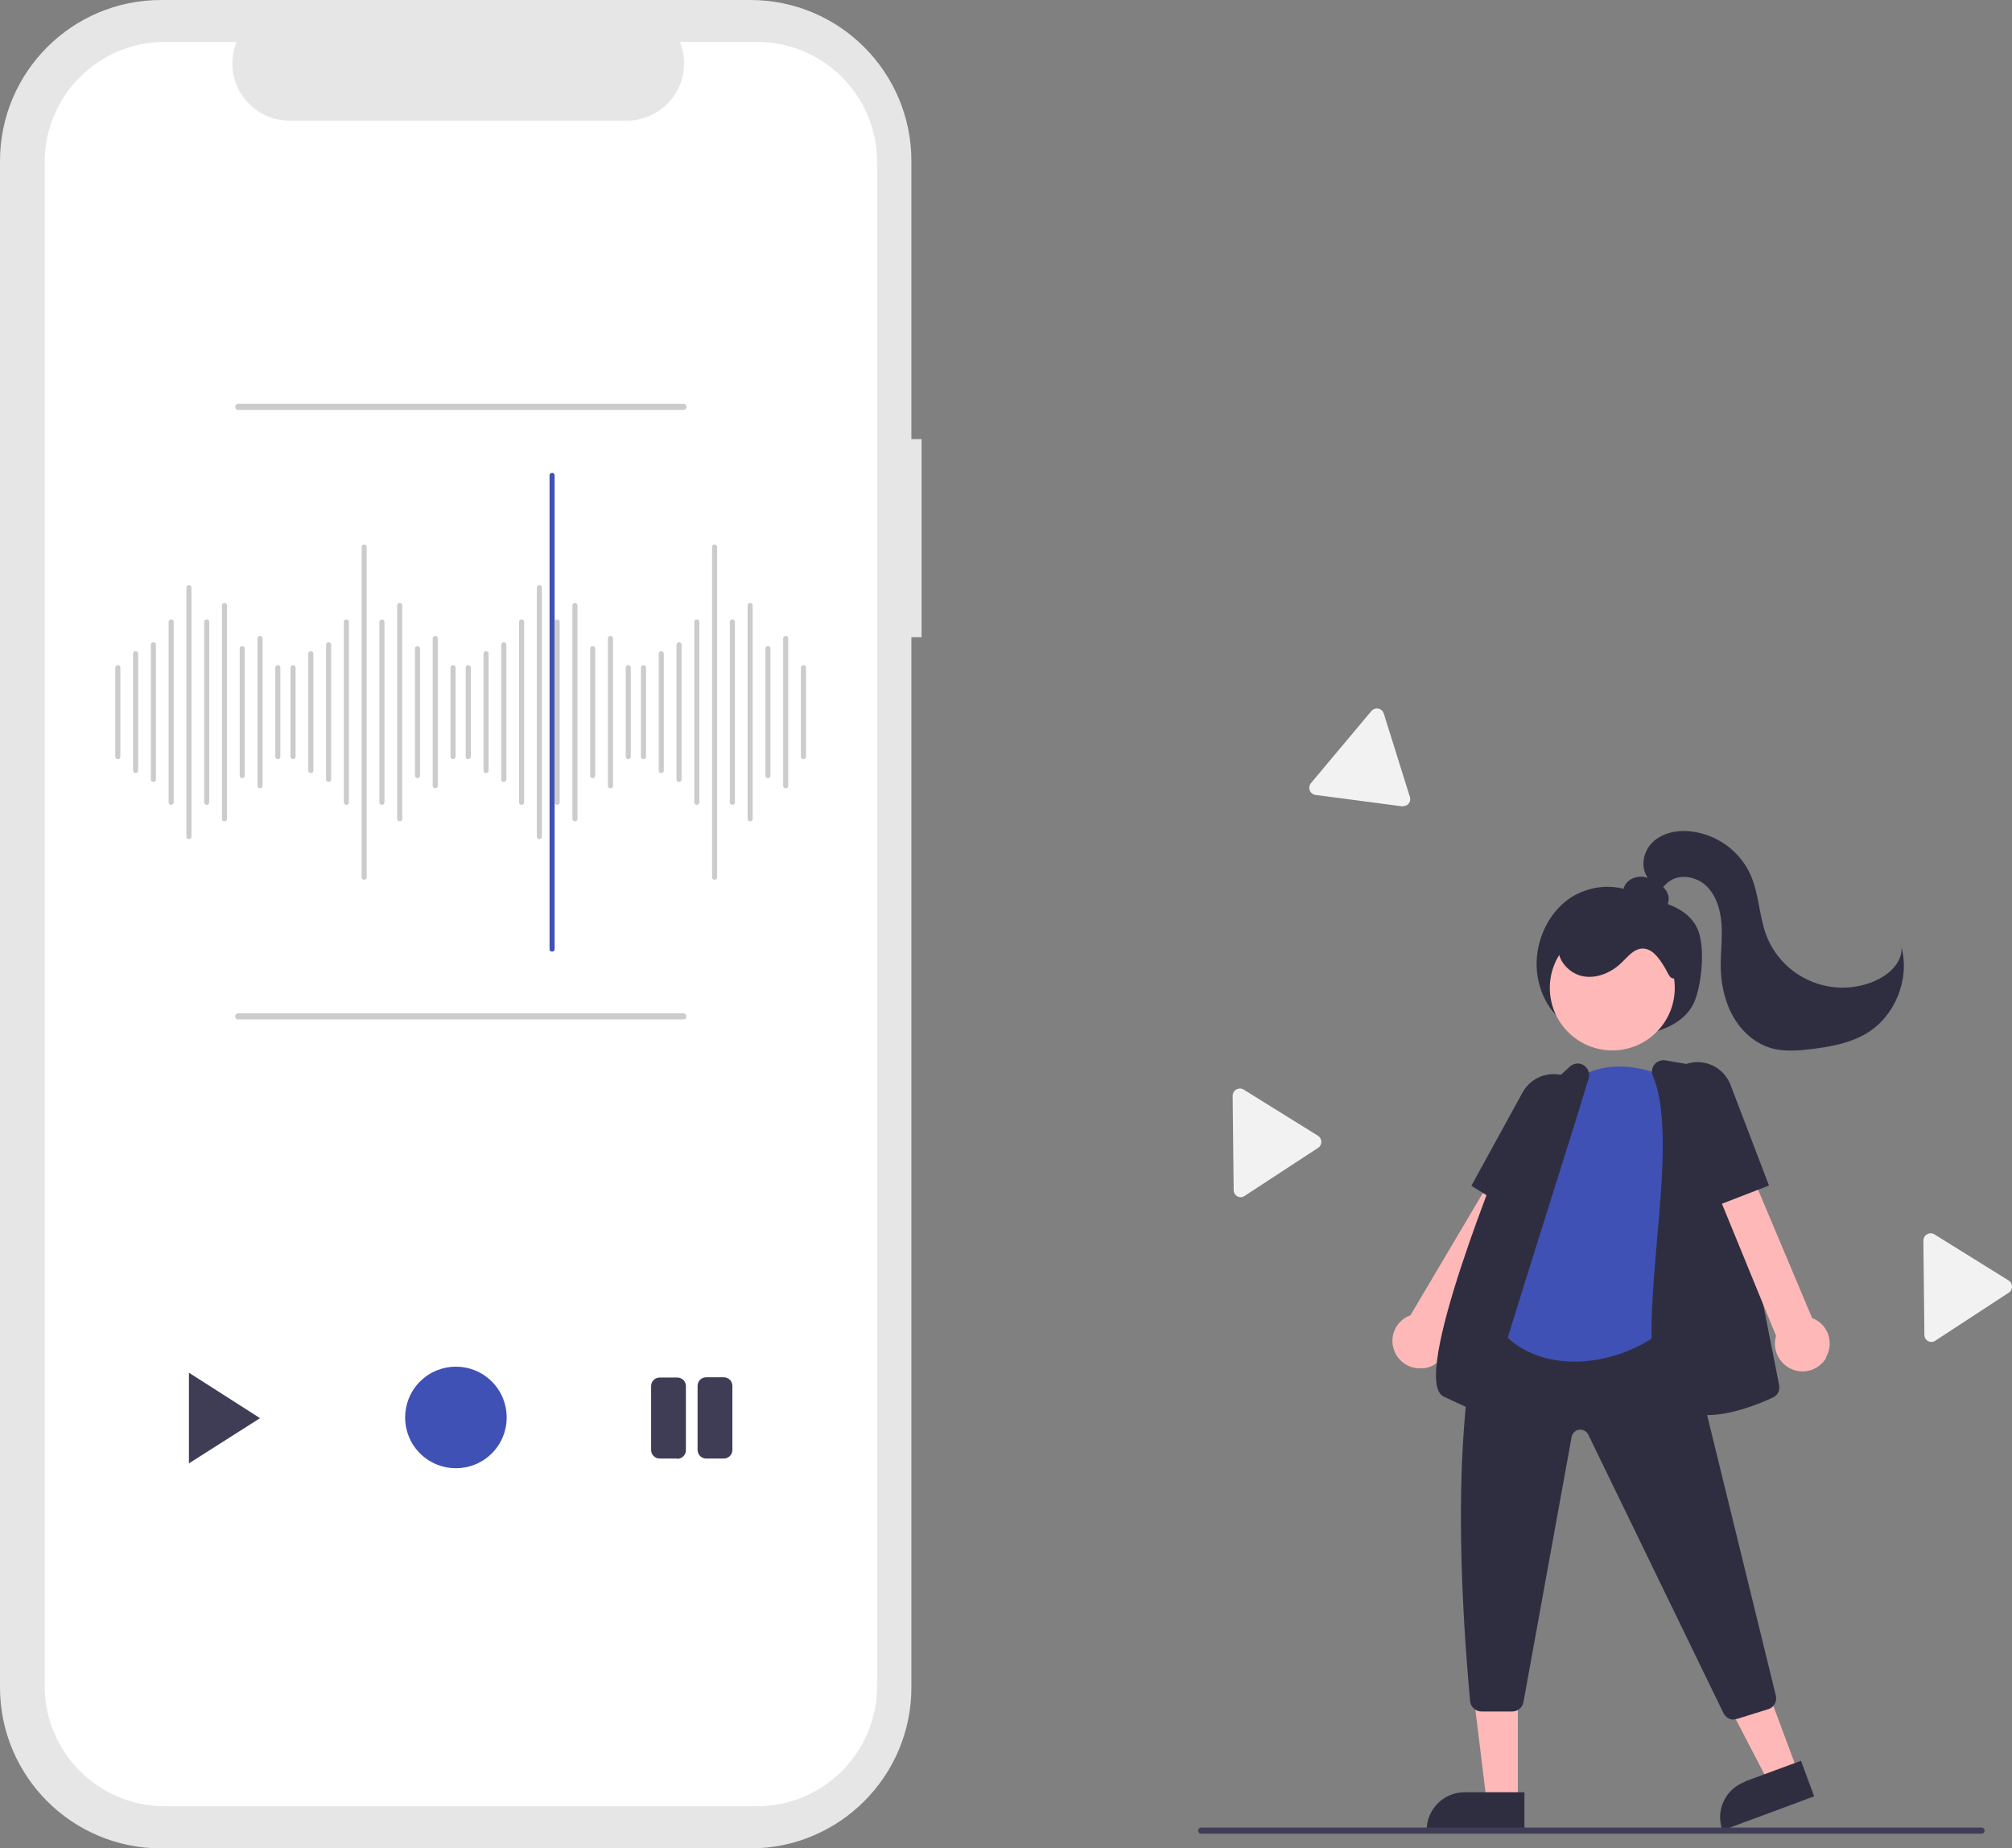 <?xml version="1.0" encoding="UTF-8"?>
<svg xmlns="http://www.w3.org/2000/svg" version="1.1" viewBox="0 0 792.3 727.8">
  <rect x="0" y="0" width="792.3" height="727.8" fill="#808080" stroke="none"/>
  <defs>
    <style>
      .cls-1 {
        fill: #2f2e41;
      }

      .cls-2 {
        fill: #e6e6e6;
      }

      .cls-3 {
        fill: #3f3d56;
      }

      .cls-4 {
        fill: #ccc;
      }

      .cls-5 {
        fill: #ffb8b8;
      }

      .cls-6 {
        fill: #fff;
      }

      .cls-7 {
        fill: #f2f2f2;
      }

      .cls-8 {
        fill: #4051b5;
      }
    </style>
  </defs>
  <!-- Generator: Adobe Illustrator 28.6.0, SVG Export Plug-In . SVG Version: 1.2.0 Build 709)  -->
  <g>
    <g id="Layer_1">
      <path class="cls-2" d="M362.9,172.9h-4V63.4C358.9,28.4,330.5,0,295.5,0H63.4C28.4,0,0,28.4,0,63.4H0v601c0,35,28.4,63.4,63.4,63.4h232.1c35,0,63.4-28.4,63.4-63.4V250.9h4v-78Z"/>
      <path class="cls-6" d="M298,16.5h-30.3c4.7,11.5-.8,24.6-12.3,29.3-2.7,1.1-5.6,1.7-8.5,1.7H114c-12.4,0-22.5-10.1-22.5-22.5,0-2.9.6-5.8,1.7-8.5h-28.3c-26.1,0-47.3,21.2-47.3,47.3v600.1c0,26.1,21.2,47.3,47.3,47.3h233.2c26.1,0,47.3-21.2,47.3-47.3h0V63.8c0-26.1-21.2-47.3-47.3-47.3h0Z"/>
      <path class="cls-4" d="M46.4,298.9c-.6,0-1-.4-1-1v-35c0-.6.4-1,1-1s1,.4,1,1v35c0,.6-.4,1-1,1Z"/>
      <path class="cls-4" d="M53.4,304.4c-.6,0-1-.4-1-1v-46c0-.6.4-1,1-1s1,.4,1,1v46c0,.6-.4,1-1,1Z"/>
      <path class="cls-4" d="M60.4,307.9c-.6,0-1-.4-1-1v-53c0-.6.4-1,1-1s1,.4,1,1v53c0,.6-.4,1-1,1Z"/>
      <path class="cls-4" d="M67.4,316.9c-.6,0-1-.4-1-1v-71c0-.6.4-1,1-1s1,.4,1,1v71c0,.6-.4,1-1,1Z"/>
      <path class="cls-4" d="M74.4,330.4c-.6,0-1-.4-1-1v-98c0-.6.4-1,1-1s1,.4,1,1v98c0,.6-.4,1-1,1Z"/>
      <path class="cls-4" d="M81.4,316.9c-.6,0-1-.4-1-1v-71c0-.6.4-1,1-1s1,.4,1,1v71c0,.6-.4,1-1,1Z"/>
      <path class="cls-4" d="M88.4,323.4c-.6,0-1-.4-1-1v-84c0-.6.4-1,1-1s1,.4,1,1v84c0,.6-.4,1-1,1Z"/>
      <path class="cls-4" d="M95.4,306.4c-.6,0-1-.4-1-1v-50c0-.6.4-1,1-1s1,.4,1,1v50c0,.6-.4,1-1,1Z"/>
      <path class="cls-4" d="M102.4,310.4c-.6,0-1-.4-1-1v-58c0-.6.4-1,1-1s1,.4,1,1v58c0,.6-.4,1-1,1Z"/>
      <path class="cls-4" d="M109.4,298.9c-.6,0-1-.4-1-1v-35c0-.6.4-1,1-1s1,.4,1,1v35c0,.6-.4,1-1,1Z"/>
      <path class="cls-4" d="M115.4,298.9c-.6,0-1-.4-1-1v-35c0-.6.4-1,1-1s1,.4,1,1v35c0,.6-.4,1-1,1Z"/>
      <path class="cls-4" d="M122.4,304.4c-.6,0-1-.4-1-1v-46c0-.6.4-1,1-1s1,.4,1,1v46c0,.6-.4,1-1,1Z"/>
      <path class="cls-4" d="M129.4,307.9c-.6,0-1-.4-1-1v-53c0-.6.4-1,1-1s1,.4,1,1v53c0,.6-.4,1-1,1Z"/>
      <path class="cls-4" d="M136.4,316.9c-.6,0-1-.4-1-1v-71c0-.6.4-1,1-1s1,.4,1,1v71c0,.6-.4,1-1,1Z"/>
      <path class="cls-4" d="M143.4,346.4c-.6,0-1-.4-1-1v-130c0-.6.4-1,1-1s1,.4,1,1v130c0,.6-.4,1-1,1Z"/>
      <path class="cls-4" d="M150.4,316.9c-.6,0-1-.4-1-1v-71c0-.6.4-1,1-1s1,.4,1,1v71c0,.6-.4,1-1,1Z"/>
      <path class="cls-4" d="M157.4,323.4c-.6,0-1-.4-1-1v-84c0-.6.4-1,1-1s1,.4,1,1v84c0,.6-.4,1-1,1Z"/>
      <path class="cls-4" d="M164.4,306.4c-.6,0-1-.4-1-1v-50c0-.6.4-1,1-1s1,.4,1,1v50c0,.6-.4,1-1,1Z"/>
      <path class="cls-4" d="M171.4,310.4c-.6,0-1-.4-1-1v-58c0-.6.4-1,1-1s1,.4,1,1v58c0,.6-.4,1-1,1Z"/>
      <path class="cls-4" d="M178.4,298.9c-.6,0-1-.4-1-1v-35c0-.6.4-1,1-1s1,.4,1,1v35c0,.6-.4,1-1,1Z"/>
      <path class="cls-4" d="M184.4,298.9c-.6,0-1-.4-1-1v-35c0-.6.4-1,1-1s1,.4,1,1v35c0,.6-.4,1-1,1Z"/>
      <path class="cls-4" d="M191.4,304.4c-.6,0-1-.4-1-1v-46c0-.6.4-1,1-1s1,.4,1,1v46c0,.6-.4,1-1,1Z"/>
      <path class="cls-4" d="M198.4,307.9c-.6,0-1-.4-1-1v-53c0-.6.4-1,1-1s1,.4,1,1v53c0,.6-.4,1-1,1Z"/>
      <path class="cls-4" d="M205.4,316.9c-.6,0-1-.4-1-1v-71c0-.6.4-1,1-1s1,.4,1,1v71c0,.6-.4,1-1,1Z"/>
      <path class="cls-4" d="M212.4,330.4c-.6,0-1-.4-1-1v-98c0-.6.4-1,1-1s1,.4,1,1v98c0,.6-.4,1-1,1Z"/>
      <path class="cls-8" d="M217.4,374.7c-.6,0-1-.4-1-1v-186.5c0-.6.4-1,1-1s1,.4,1,1v186.5c0,.6-.4,1-1,1Z"/>
      <path class="cls-4" d="M219.4,316.9c-.6,0-1-.4-1-1v-71c0-.6.4-1,1-1s1,.4,1,1v71c0,.6-.4,1-1,1Z"/>
      <path class="cls-4" d="M226.4,323.4c-.6,0-1-.4-1-1v-84c0-.6.4-1,1-1s1,.4,1,1v84c0,.6-.4,1-1,1Z"/>
      <path class="cls-4" d="M233.4,306.4c-.6,0-1-.4-1-1v-50c0-.6.4-1,1-1s1,.4,1,1v50c0,.6-.4,1-1,1Z"/>
      <path class="cls-4" d="M240.4,310.4c-.6,0-1-.4-1-1v-58c0-.6.4-1,1-1s1,.4,1,1v58c0,.6-.4,1-1,1Z"/>
      <path class="cls-4" d="M247.4,298.9c-.6,0-1-.4-1-1v-35c0-.6.4-1,1-1s1,.4,1,1v35c0,.6-.4,1-1,1Z"/>
      <path class="cls-4" d="M253.4,298.9c-.6,0-1-.4-1-1v-35c0-.6.4-1,1-1s1,.4,1,1v35c0,.6-.4,1-1,1Z"/>
      <path class="cls-4" d="M260.4,304.4c-.6,0-1-.4-1-1v-46c0-.6.4-1,1-1s1,.4,1,1v46c0,.6-.4,1-1,1Z"/>
      <path class="cls-4" d="M267.4,307.9c-.6,0-1-.4-1-1v-53c0-.6.4-1,1-1s1,.4,1,1v53c0,.6-.4,1-1,1Z"/>
      <path class="cls-4" d="M274.4,316.9c-.6,0-1-.4-1-1v-71c0-.6.4-1,1-1s1,.4,1,1v71c0,.6-.4,1-1,1Z"/>
      <path class="cls-4" d="M281.4,346.4c-.6,0-1-.4-1-1v-130c0-.6.4-1,1-1s1,.4,1,1v130c0,.6-.4,1-1,1Z"/>
      <path class="cls-4" d="M288.4,316.9c-.6,0-1-.4-1-1v-71c0-.6.4-1,1-1s1,.4,1,1v71c0,.6-.4,1-1,1Z"/>
      <path class="cls-4" d="M295.4,323.4c-.6,0-1-.4-1-1v-84c0-.6.4-1,1-1s1,.4,1,1v84c0,.6-.4,1-1,1Z"/>
      <path class="cls-4" d="M302.4,306.4c-.6,0-1-.4-1-1v-50c0-.6.4-1,1-1s1,.4,1,1v50c0,.6-.4,1-1,1Z"/>
      <path class="cls-4" d="M309.4,310.4c-.6,0-1-.4-1-1v-58c0-.6.4-1,1-1s1,.4,1,1v58c0,.6-.4,1-1,1Z"/>
      <path class="cls-4" d="M316.4,298.9c-.6,0-1-.4-1-1v-35c0-.6.4-1,1-1s1,.4,1,1v35c0,.6-.4,1-1,1Z"/>
      <path class="cls-3" d="M74.4,540.5v35.7l28-17.8-28-17.9Z"/>
      <ellipse class="cls-8" cx="179.4" cy="558.3" rx="20" ry="20" transform="translate(-342.1 290.2) rotate(-45)"/>
      <path class="cls-3" d="M266.7,574.3h-6.9c-1.9,0-3.4-1.5-3.4-3.4v-25.1c0-1.9,1.5-3.4,3.4-3.4h6.9c1.9,0,3.4,1.5,3.4,3.4v25.2c0,1.9-1.5,3.4-3.4,3.4ZM288.4,570.9v-25.2c0-1.9-1.5-3.4-3.4-3.4h-6.9c-1.9,0-3.4,1.5-3.4,3.4v25.2c0,1.9,1.5,3.4,3.4,3.4h6.9c1.9,0,3.4-1.5,3.4-3.4h0Z"/>
      <path class="cls-4" d="M269.1,401.4H93.8c-.7,0-1.2-.5-1.2-1.2,0-.7.5-1.2,1.2-1.2h175.3c.7,0,1.2.5,1.2,1.2s-.5,1.2-1.2,1.2Z"/>
      <path class="cls-4" d="M269.1,161.4H93.8c-.7,0-1.2-.5-1.2-1.2,0-.7.5-1.2,1.2-1.2h175.3c.7,0,1.2.5,1.2,1.2,0,.7-.5,1.2-1.2,1.2Z"/>
      <path class="cls-7" d="M552.6,317.5c-.1,0-.2,0-.4,0l-34.2-4.5c-1.5-.2-2.6-1.6-2.4-3.2,0-.5.3-1,.6-1.4l23.8-28.4c1-1.2,2.8-1.4,4-.4.4.3.7.8.9,1.3l10.3,32.9c.5,1.5-.4,3.1-1.8,3.5-.3,0-.6.1-.8.1h0Z"/>
      <path class="cls-7" d="M488.6,471.4c-1.5,0-2.8-1.2-2.8-2.8l-.4-37.1c0-1.6,1.2-2.8,2.8-2.9.5,0,1.1.1,1.5.4l29.3,18.2c1.3.8,1.7,2.6.9,3.9-.2.4-.5.6-.9.9l-28.9,18.9c-.4.3-1,.5-1.5.5h0Z"/>
      <path class="cls-7" d="M760.6,528.4c-1.5,0-2.8-1.2-2.8-2.8l-.4-37.1c0-1.6,1.2-2.8,2.8-2.9.5,0,1.1.1,1.5.4l29.3,18.2c1.3.8,1.7,2.6.9,3.9-.2.4-.5.6-.9.9l-28.9,18.9c-.4.3-1,.5-1.5.5h0Z"/>
      <path class="cls-1" d="M618.2,403.6c-8.1-3.7-13.4-14.4-13.1-24.9s5.8-20.3,13.5-25.3c7.6-4.8,17-5.6,25.2-1.9,8.2,3.5,19.2,4.4,24.1,13.1,3.8,6.7,2.4,21.5-.3,28.9-2.3,6.4-8,10-13.5,12-12.4,4.5-26,3.4-37.5-3"/>
      <polygon class="cls-5" points="707.9 697.4 696.4 701.7 674.4 659.4 691.4 653.1 707.9 697.4"/>
      <path class="cls-1" d="M687,701.5l22.2-8.2h0l5.2,14h0l-36.1,13.4h0c-2.9-7.7,1.1-16.3,8.8-19.1h0Z"/>
      <polygon class="cls-5" points="597.7 709.2 585.4 709.2 579.6 661.9 597.7 661.9 597.7 709.2"/>
      <path class="cls-1" d="M576.7,705.7h23.6v14.9h-38.5c0-8.2,6.7-14.9,14.9-14.9Z"/>
      <path class="cls-5" d="M560.4,538.8c5.9-.6,10.2-5.9,9.5-11.8,0-.6-.2-1.3-.4-1.9l40.3-69.6-14.1-5.6-40.3,68c-5.6,2-8.5,8.2-6.4,13.8,1.7,4.7,6.4,7.6,11.4,7h0Z"/>
      <path class="cls-1" d="M600.8,480.2l-21.4-13.3,20.2-36.8c3.7-6.7,12.1-9.1,18.8-5.5,6.7,3.7,9.1,12.1,5.5,18.8-.1.2-.3.5-.4.7l-22.6,36.2Z"/>
      <path class="cls-1" d="M682.7,677.1c-1.7,0-3.2-1-4-2.5l-53.3-109.8c-.9-1.7-3-2.4-4.7-1.5-.9.5-1.6,1.4-1.8,2.4l-19,104.6c-.4,2.1-2.3,3.6-4.4,3.6h-12.1c-2.3,0-4.3-1.8-4.5-4.1-7.4-81.6-3.4-141,12-176.5.9-2,3.1-3.1,5.3-2.5l61.4,16.5c1.6.4,2.8,1.7,3.2,3.2l38.5,157.1c.6,2.3-.7,4.7-3,5.4l-12.2,3.8c-.4.1-.9.2-1.4.2Z"/>
      <circle class="cls-5" cx="634.9" cy="389" r="24.6"/>
      <path class="cls-8" d="M658.1,425s-22-12-39,1c0,0-21.5,21.5-14.5,42.5l-17.5,49.5c13.8,26.3,54.4,22,74,0l-1.5-47.5-1.5-45.5Z"/>
      <path class="cls-1" d="M672.1,557.2c-3.8.1-7.6-.7-11-2.5-5.4-2.9-8.7-8.3-9.9-16.2-1.9-13.1-.3-31.1,1.3-50.2,2.2-24.8,4.4-50.5-1.6-64.6-1-2.3,0-4.9,2.4-5.9.8-.3,1.7-.4,2.5-.3l17.2,3c1.8.3,3.3,1.7,3.7,3.6l23.9,121.3c.4,2-.6,4.1-2.5,4.9-5.2,2.4-16,6.9-26,6.9Z"/>
      <path class="cls-1" d="M581.9,555.6c-.6,0-1.2-.1-1.8-.4-2.8-1.2-6.8-3-11.6-5.3-13.5-6.3,22.1-93.4,29.4-110.8.3-.6.6-1.1,1.1-1.6l19.5-17.8c2-1.5,4.8-1.2,6.3.8.9,1.1,1.2,2.7.8,4-3.4,11.5-9.5,30.7-15.9,51.1-10.1,32.1-20.6,65.4-23.4,76.5-.5,2-2.3,3.4-4.4,3.4h0Z"/>
      <path class="cls-5" d="M719,534.5c3-5.1,1.4-11.7-3.7-14.7-.5-.3-1.1-.6-1.7-.8l-31.2-74.1-13,7.9,30,73.2c-1.7,5.7,1.5,11.7,7.2,13.5,4.8,1.5,9.9-.5,12.5-4.8h0Z"/>
      <path class="cls-1" d="M673.1,476l-17.2-38.3c-3.1-7,0-15.1,6.9-18.3,7-3.1,15.1,0,18.3,6.9.1.2.2.5.3.7l15.2,39.8-23.5,9.1Z"/>
      <path class="cls-1" d="M652.4,358.5c1.8.3,3.6-.7,4.3-2.4.7-1.7.5-3.6-.4-5.1-.9-1.5-2.2-2.8-3.8-3.7-1.8-1.2-3.8-1.9-6-2.1-2.2-.1-4.3.7-5.8,2.2-1.5,1.6-1.9,3.9-1,5.9.9,1.7,2.8,2.7,4.6,3.4,3.6,1.3,7.5,1.8,11.4,1.5"/>
      <path class="cls-1" d="M661.1,385c-3.8,1.1-3.6-.9-5.7-4.3s-4.8-7.4-8.8-7.2c-3.3.2-5.5,3.1-7.9,5.4-4.1,4.1-10.2,6.7-15.8,5.4s-10.4-7.1-9.1-12.8c.8-3.2,3-5.9,5.9-7.5,2.9-1.5,6.1-2.5,9.3-2.7,7.2-.8,14.5,0,21.4,2.2,4.8,1.6,9.5,4.2,11.9,8.6s4.4,10.8-.2,12.8h-1Z"/>
      <path class="cls-1" d="M649,345.8c-3.2-4.1-2-10.6,1.8-14.2s9.4-4.8,14.6-4.3c10.5,1.1,19.7,7.6,24,17.3,3.3,7.5,3.3,16.2,6.2,23.8,6.4,16.5,25.1,24.7,41.6,18.3.6-.2,1.2-.5,1.8-.8,5.2-2.4,10.1-7.1,9.8-12.8,3.3,12.6-2.6,27.1-13.8,33.8-6.6,3.9-14.3,5.3-21.9,6.2-5,.6-10,1-14.9-.2-6.8-1.7-12.4-6.7-15.8-12.8s-4.8-13.2-4.8-20.1c0-5.4.7-10.9.3-16.3s-2-11-5.9-14.8-10.6-5-14.9-1.7c-1.7,1.3-3,3.3-5,4.3s-5,.2-5.2-2l2-3.8Z"/>
      <path class="cls-3" d="M780.3,722h-307.3c-.7,0-1.2-.5-1.2-1.2,0-.7.5-1.2,1.2-1.2h307.3c.7,0,1.2.5,1.2,1.2,0,.7-.5,1.2-1.2,1.2Z"/>
    </g>
  </g>
</svg>